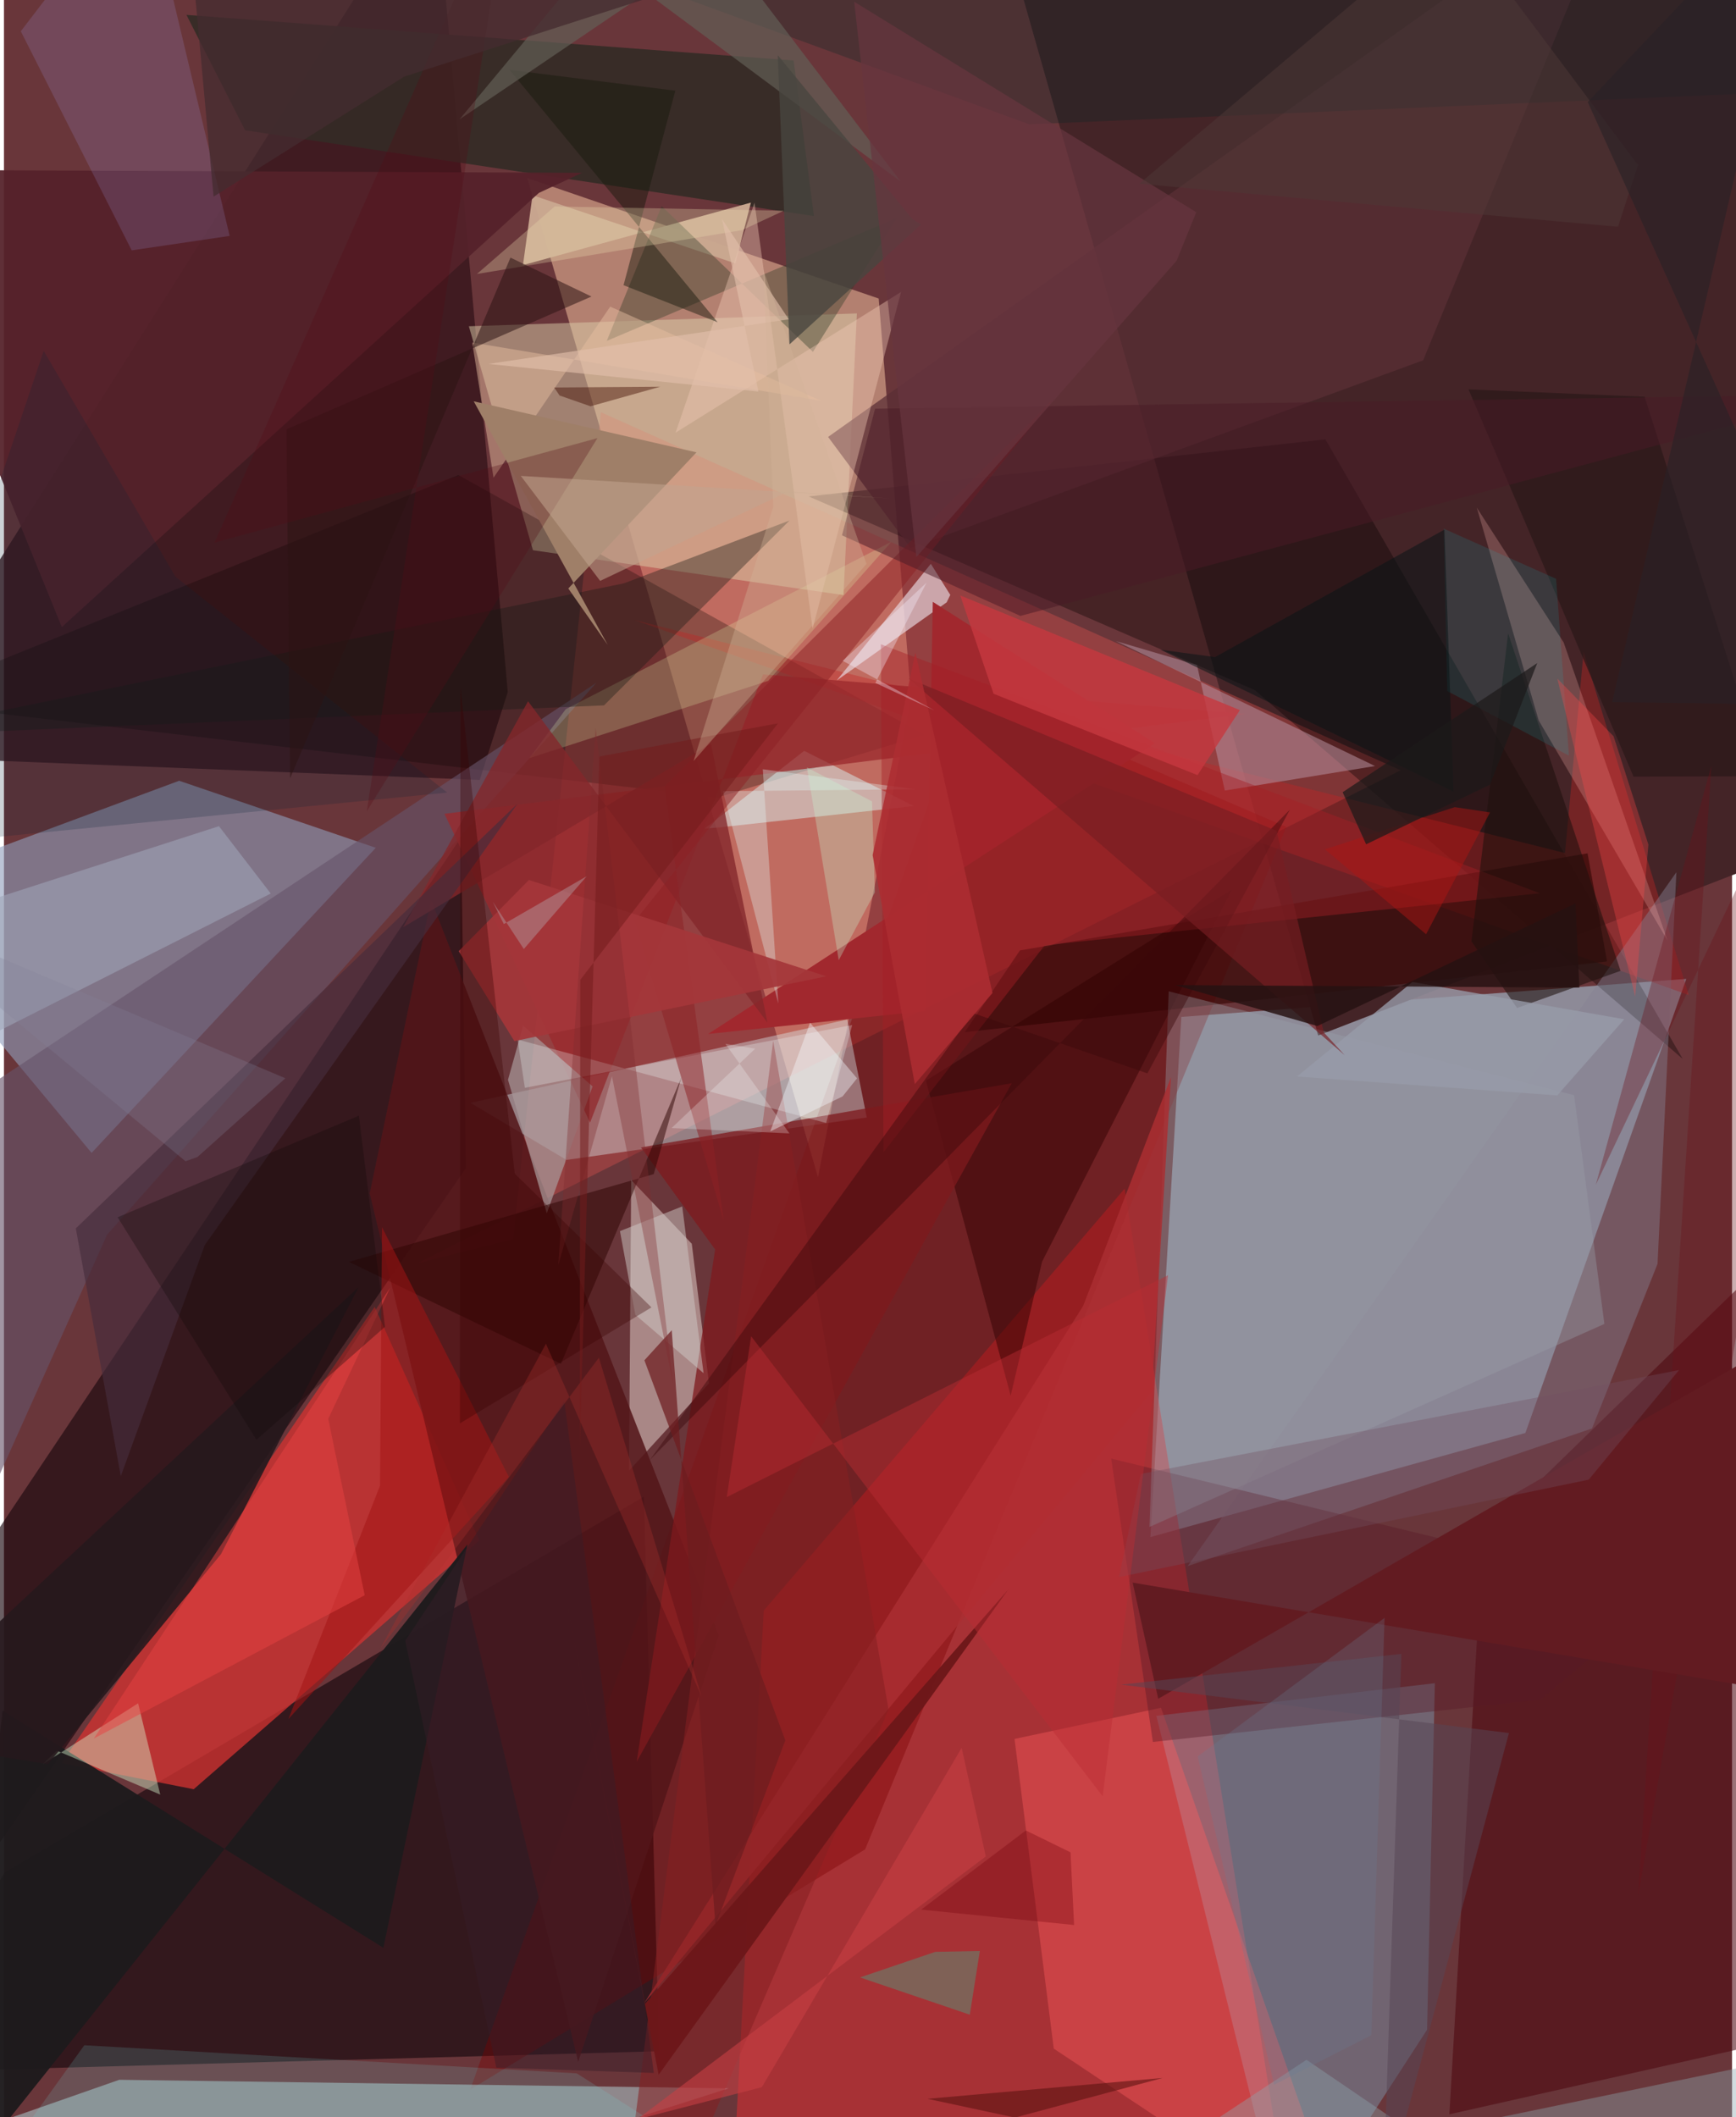 <svg xmlns="http://www.w3.org/2000/svg" width="228" height="278" viewBox="0 0 836 1024"><path fill="#69363a" d="M0 0h836v1024H0z"/><path fill="#b5e8fe" fill-opacity=".475" d="M736.017 693.081L554.606 743.44l14.98-251.588 244.305-18.403z"/><path fill="#edba9b" fill-opacity=".557" d="M253.159 86.114l170.018 58.28 15.683 193.38-45.05 231.605z"/><path fill="#de2e32" fill-opacity=".533" d="M542.143 574.928L367.54 778.99 351.075 1086l270.543-15.597z"/><path fill="#0c0509" fill-opacity=".584" d="M316.946 992.108l-7.36-268.262L.343 905.706l-57.848 96.72z"/><path fill="#8f9dba" fill-opacity=".6" d="M179.886 410.045L42.407 557.627-62 432.055l146.758-54.43z"/><path fill="#442427" d="M635.794 500.836L478.438-52.42 888.08-3.239 866.207 411.64z"/><path fill="#36151b" fill-opacity=".792" d="M208.292-62L-62 365.622l292.184 11.598 13.541-42.479z"/><path fill="#d24f4c" fill-opacity=".416" d="M200.047 610.975l46.275-11.646 42.48-399.936L675.72 372.556z"/><path fill="#1b090f" fill-opacity=".647" d="M223.483 564.994L-14.295 908.951-62 828.41l283.147-423.473z"/><path fill="#cf3331" fill-opacity=".78" d="M27.78 852.776l64.015 12.607 138.191-120.322-50.639-112.988z"/><path fill="#86d3f7" fill-opacity=".294" d="M557.478 829.879l134.755-15.772-3.77 167.594L620.916 1086z"/><path fill="#ddd1ab" fill-opacity=".486" d="M406.156 287.824l6.47-136.228-187.713 6.202 31 108.33z"/><path fill="#7a0000" fill-opacity=".384" d="M466.878 334.016l153.482 65.93L416.609 894.48l-191.057 116.183z"/><path fill="#a6b6bc" fill-opacity=".635" d="M112.672 1086L-62 1047.116l117.805-41.198 294.807 4.12z"/><path fill="#ddf5f9" fill-opacity=".384" d="M272.144 561.012l-46.45-27.597 182.268-40.302 9.433 47.368z"/><path fill="#f7eae2" fill-opacity=".451" d="M341.079 669.076l-8.332-67.512-29.308-30.844-1.062 140.623z"/><path fill="#4d060f" fill-opacity=".565" d="M715.495 742.962l-16.24 279.648L898 977.937V565.48z"/><path fill="#531619" fill-opacity=".859" d="M345.759 791.062L206.636 435.255l-29.698 141.947 100.846 420.075z"/><path fill="#0d0700" fill-opacity=".282" d="M-51.212 339.428l396.286 46.291 100.289-30.297L219.82 229.751z"/><path fill="#342b26" fill-opacity=".91" d="M391.852 104.518l-9.826-75.246L88.278 7.204l28.377 55.806z"/><path fill="#080002" fill-opacity=".357" d="M605.154 333.807l-215.862-93.696L639.274 212.5l172.838 299.646z"/><path fill="#c42325" fill-opacity=".373" d="M305.04 299.883l450.154 112.7 8.991-97.383 50.858 166.065z"/><path fill="#ff5b5e" fill-opacity=".396" d="M507.872 990.853L650.867 1086 559.75 825.988l-70.874 15.072z"/><path fill="#dafcfd" fill-opacity=".455" d="M345.906 400.196l94.306-10.335-53.088-26.705-48.14 37.596z"/><path fill="#3b0a09" fill-opacity=".722" d="M464.817 499.22l26.675-39.534 274.624-46.96 9.41 52.311z"/><path fill="#868294" fill-opacity=".443" d="M572.658 757.457l195.59-66.557 31.713-79.636 9.118-189.414z"/><path fill="#67536a" fill-opacity=".616" d="M-62 846.933L49.866 597.225l236.756-267.029L-47.12 551.603z"/><path fill="#eadfe8" fill-opacity=".631" d="M402.841 329.152l53.224-37.825 1.739-3.6-9.41-15.03z"/><path fill="#caa890" fill-opacity=".969" d="M255.714 94.42l-4.623 33.792 110.26-30.218-7.513 29.412z"/><path fill="#5b2f36" fill-opacity=".733" d="M686.562 174.265l-247.948 90.82-39.92-53.757L783.435-62z"/><path fill="#9b292d" fill-opacity=".769" d="M213.104 393.606l387.621-48.292-233.518-19.133-83.656 216.78z"/><path fill="#1e1a1d" fill-opacity=".961" d="M-.647 827.343l-28.12 236.665 252.99-317.01-40.67 195.089z"/><path fill="#2d3c25" fill-opacity=".38" d="M318.169 99.69l73.198 70.516 40.503-64.75-140.238 59.41z"/><path fill="#2f0002" fill-opacity=".475" d="M502.218 610.21l-15.194 64.807-40.997-152.328L594 430.317z"/><path fill="#b5909f" fill-opacity=".541" d="M663.283 370.509l-72.67 11.858-13.47-60.759-39.134-11.504z"/><path fill="#55222a" fill-opacity=".937" d="M258.768 93.314l20.913-9.728L-62 82.117l89.987 221.19z"/><path fill="#ffb6b4" fill-opacity=".247" d="M754.535 310.732l50.295 144.252-62.363-106.522-29.955-102.928z"/><path fill="#591a27" fill-opacity=".4" d="M743.396 822.052l-187.579 20.476-20.161-137.059 269.077 65.405z"/><path fill="#a1282e" d="M556.84 359.515L340.662 500.106l105.011-11.135 3.677-197.883z"/><path fill="#adaaff" fill-opacity=".161" d="M8.151 15.13l53.644 105.96 47.4-6.987L67.163-62z"/><path fill="#d9fad2" fill-opacity=".416" d="M19.012 853.103l6.516-6.38 50.076 21.262-10.702-44.16z"/><path fill="#7d1a1d" fill-opacity=".765" d="M344.047 604.313l-35.864-49.338 179.359-31.064-181.45 328.216z"/><path fill="#a89798" fill-opacity=".722" d="M262.61 586.833l-18.77-64.584 7.327-26.167 33.605 29.373z"/><path fill="#e7fbb3" fill-opacity=".227" d="M369.72 329.294l-115.506 37.398 17.591-23.714L429.3 262.061z"/><path fill="#f3ccb6" fill-opacity=".4" d="M391.203 304.035l42.784-162.808-109.083 68.038L363.1 98.04z"/><path fill="#9fa4b7" fill-opacity=".573" d="M-58.905 527.148l21.006-81.814 141.91-45.745 25.059 32.58z"/><path fill="#161a14" fill-opacity=".369" d="M-62 356.145l361.928-74.006 80.097-30.376-89.735 89.4z"/><path fill="#042324" fill-opacity=".286" d="M169.459-59.365L495.985 60.124 891.77 43.197 765.128-62z"/><path fill="#8fa7ae" fill-opacity=".396" d="M761.946 1086L898 988.07l-372.07 76.844 104.21-68.654z"/><path fill="#9a9faa" fill-opacity=".373" d="M774.246 640.334l-14.652-110.633L563.47 479.46l-9.306 259.073z"/><path fill="#2e0402" fill-opacity=".51" d="M327.76 521.007l-13.415 46.875-147.507 42.434 102.617 49.303z"/><path fill="#26181c" fill-opacity=".89" d="M104.992 751.69L21.315 853.242-62 840.073l233.61-217.624z"/><path fill="#a51e25" fill-opacity=".439" d="M742.947 432.035L424.242 311.61l1.262 245.681 78.03-100.13z"/><path fill="#1f100d" fill-opacity=".573" d="M709.938 455.313l17.73-149.036L782.07 469.55l-50.072 17.987z"/><path fill="#aa2e32" fill-opacity=".851" d="M522.103 631.6l42.45-110.603-9.308 152.066-245.437 295.702z"/><path fill="#84272b" fill-opacity=".784" d="M253.544 339.178l-60.428 109.278 148.881-88.693 27.36 134.851z"/><path fill="#a21313" fill-opacity=".537" d="M137.6 831.438l44.324-112.83.967-125.048 61.378 120.77z"/><path fill="#d1ccc8" fill-opacity=".486" d="M298 595.441l7.439 40.494 33.015 28.228-10.328-80.658z"/><path fill="#861f22" fill-opacity=".549" d="M427.933 826.798l-109.435 254.099-14.18-47.816L372.13 503.42z"/><path fill="#2c181a" fill-opacity=".761" d="M851.936 375.447l-63.6.18-79.823-187.297 85.207 3.578z"/><path fill="#e6bda1" fill-opacity=".475" d="M226.528 165.674l10.316 65.384 56.444-82.758 101.857 45.475z"/><path fill="#effeff" fill-opacity=".267" d="M248.466 502.77l3.54 23.357 158.352-30.36-12.606 47.396z"/><path fill="#c6383f" fill-opacity=".808" d="M478.74 335.545l98.679 39.364 20.477-31.452-135.26-55.453z"/><path fill="#e84242" fill-opacity=".506" d="M186.859 622.776L43.478 840.854 174.51 771.55l-17.642-85.34z"/><path fill="#472d3c" fill-opacity=".659" d="M56.525 713.974L34.762 594.125 248.42 388.732 97.17 602.154z"/><path fill="#989ba9" fill-opacity=".792" d="M783.863 492.977L681.377 474.94l-55.835 45.733 125.89 9.143z"/><path fill="#e3fcfd" fill-opacity=".322" d="M374.615 485.388l-7.509-113.313 73.902 9.657-93.191.946z"/><path fill="#8c2025" fill-opacity=".506" d="M507.108 193.583L319.591 380.342l28.603 210.113-42.952-145.051z"/><path fill="#39080a" fill-opacity=".439" d="M468.798 489.987l84.365 29.165 68.95-127.573L312.53 706.058z"/><path fill="#a5373a" fill-opacity=".922" d="M397.833 472.192L253.97 425.608l-33.989 34.431 26.935 43.506z"/><path fill="#17190c" fill-opacity=".463" d="M244.589 33.789l100.69 122.091-45.542-17.933L324.79 43.86z"/><path fill="#9f7f68" d="M292.088 311.924l-19.075-27.297 62.01-65.844-107.768-24.688z"/><path fill="#24cfa0" fill-opacity=".306" d="M414.13 956.403l53.117 18.033 4.853-30.813-21.531.416z"/><path fill="#edddaf" fill-opacity=".298" d="M377.282 101.922l-20.163 9.372-128.312 21.219 37.632-32.654z"/><path fill="#771d22" fill-opacity=".655" d="M437.632 328.125l178.043 73.735 22.811 97.482 10.108 10.997z"/><path fill="#491a26" fill-opacity=".51" d="M421.422 197.678l470-6.89L491.73 297.906l-86.31-38.973z"/><path fill="#625f57" fill-opacity=".686" d="M319.852-62L433.787 87.776 310.823-3.507l-90.41 61.227z"/><path fill="#74dbdc" fill-opacity=".161" d="M38.874 989.215L-30.695 1086h438.57l-130.739-83.176z"/><path fill="#00d5d8" fill-opacity=".125" d="M757.082 365.478l-58.847-31.25-1.74-78.53 54.392 24.247z"/><path fill="#6d1c1f" fill-opacity=".718" d="M344.182 931.352l33.825-89.592-68.18-183.831 13.223-14.546z"/><path fill="#0c2235" fill-opacity=".208" d="M19.231 169.695l63.693 109.197L214.446 383.35-62 410.596z"/><path fill="#261111" fill-opacity=".831" d="M760.263 436.95l1.889 40.728-195.571-1.242 68.794 19.823z"/><path fill="#2b1314" fill-opacity=".533" d="M136.676 207.654l1.74 168.848 106.619-251.899 39.184 18.82z"/><path fill="#6a0f19" fill-opacity=".341" d="M826.018 370.292l-35.448 546.5L898 304.22 770.089 573.05z"/><path fill="#48463f" fill-opacity=".78" d="M380.002 166.574l-5.651-139.87 65.176 79.304 4.118 2.574z"/><path fill="#67353f" fill-opacity=".702" d="M441.394 269.44L567.32 126.074l9.48-23.438L411.313.835z"/><path fill="#621b21" d="M850.427 653.708L558.394 821.635l-12.364-56.178 304.738 51.273z"/><path fill="#fe4948" fill-opacity=".322" d="M751.442 328.168l27.245 27.94 16.845 52.368-6.394 73.542z"/><path fill="#0a1517" fill-opacity=".545" d="M559.449 314.234l26.438 3.58 110.976-61.67 4.41 126.745z"/><path fill="#6d1719" fill-opacity=".961" d="M310.158 969.123l175.632-200.24-169.077 234.6-45.821-235.38z"/><path fill="#c7fed6" fill-opacity=".298" d="M419.924 387.59l-31.458-16.386 15.372 93.214 17.517-32.864z"/><path fill="#7f2b2d" fill-opacity=".357" d="M286.248 352.04l-18.1 259.908 25.987-91.407 29.65 149.3z"/><path fill="#735061" fill-opacity=".345" d="M550.026 712.881l260.326-50.222-43.69 52.995L539.4 762.775z"/><path fill="#3a0201" fill-opacity=".337" d="M220.577 688.43l.245-355.87 26.272 235.063 66.14 64.714z"/><path fill="#574555" fill-opacity=".522" d="M728.07 838.211l-60.975 227.593 8.932-265.861-135.649 14.851z"/><path fill="#bb2d33" fill-opacity=".439" d="M361.462 646.295L349.674 724.1l213.468-107.327-31.614 252.053z"/><path fill="#371d28" fill-opacity=".463" d="M271.065 677.605l43.314 325.02-76.197-2.574-44.057-206.459z"/><path fill="#530b15" fill-opacity=".29" d="M175.517 392.428l111.6-180.522L101.87 262.45 245.099-62z"/><path fill="#5d1312" fill-opacity=".596" d="M560.571 1005.02l-79.834 21.423L776.694 1086l-329.904-70.88z"/><path fill="#ad2d32" fill-opacity=".875" d="M440.645 524.352L420.23 413.59l20.7-97.93 37.294 164.621z"/><path fill="#150b0c" fill-opacity=".329" d="M122.147 696.366L54.994 588.751l116.709-49.13 12.637 102.113z"/><path fill="#f7f1ff" fill-opacity=".341" d="M446.321 281.807l-40.558 37.815 44.418 23.992-28.623-13.3z"/><path fill="#442c2f" fill-opacity=".765" d="M91.843-9.528l9.56 104.634 92.19-58.039 222.265-71.539z"/><path fill="#ac1614" fill-opacity=".49" d="M701.86 390.391l17.041 2.547-30.908 58.928-48.955-41.072z"/><path fill="#c73f44" fill-opacity=".596" d="M463.3 845.382l-96.655 164.104-60.376 15.593 168.708-127.175z"/><path fill="#f5faff" fill-opacity=".396" d="M405.702 530.297l6.997-8.739-22.713-26.897-19.27 52.56z"/><path fill="#4d3936" fill-opacity=".522" d="M701.158-39.504l89.328 119.346-9.655 29.846-231.598-20.814z"/><path fill="#ac302e" fill-opacity=".322" d="M182.058 797.417l80.132-147.49 75.353 170.768-49.728-164.015z"/><path fill="#697e93" fill-opacity=".259" d="M667.897 782.513l-90.418 67.012 36.976 158.786 47.032-23.946z"/><path fill="#847f98" fill-opacity=".267" d="M87.822 561.652l5.775-2.046 42.542-38.085L-62 437.706z"/><path fill="#fafdfd" fill-opacity=".247" d="M363.446 507.196l-14.453-2.354 30.995 43.346-57.013-2.594z"/><path fill="#c2a58f" fill-opacity=".549" d="M379.276 237.764l-90.854 43.193-38.39-50.785 178.154 10.88z"/><path fill="#721c1b" fill-opacity=".525" d="M288.06 365.905l-9.479 334.44.235-226.442 95.642-124.066z"/><path fill="#292227" fill-opacity=".612" d="M871.602-62l-93.608 401.6L898 341.16 766.184 49.334z"/><path fill="#1d1a19" fill-opacity=".718" d="M647.615 383.158l94.145-62.45-22.877 58.823-59.914 28.83z"/><path fill="#400c00" fill-opacity=".439" d="M317.487 187.047l-33.74 9.461-14.95-5.213-2.614-3.87z"/><path fill="#b49fa6" fill-opacity=".439" d="M241.817 446.936l40.092-23.13-30.415 35.203-15.002-22.848z"/><path fill="#e3c0ab" fill-opacity=".627" d="M234.344 176.019l130.647 13.373-17.606-83.42 32.288 48.464z"/><path fill="#74020c" fill-opacity=".325" d="M515.973 895.918l-21.601-10.587-50.66 38.288 73.99 7.44z"/><path fill="#d4b498" fill-opacity=".357" d="M417.262 272.753l-83.654 95.343 38.566-123-4.813-114.597z"/></svg>